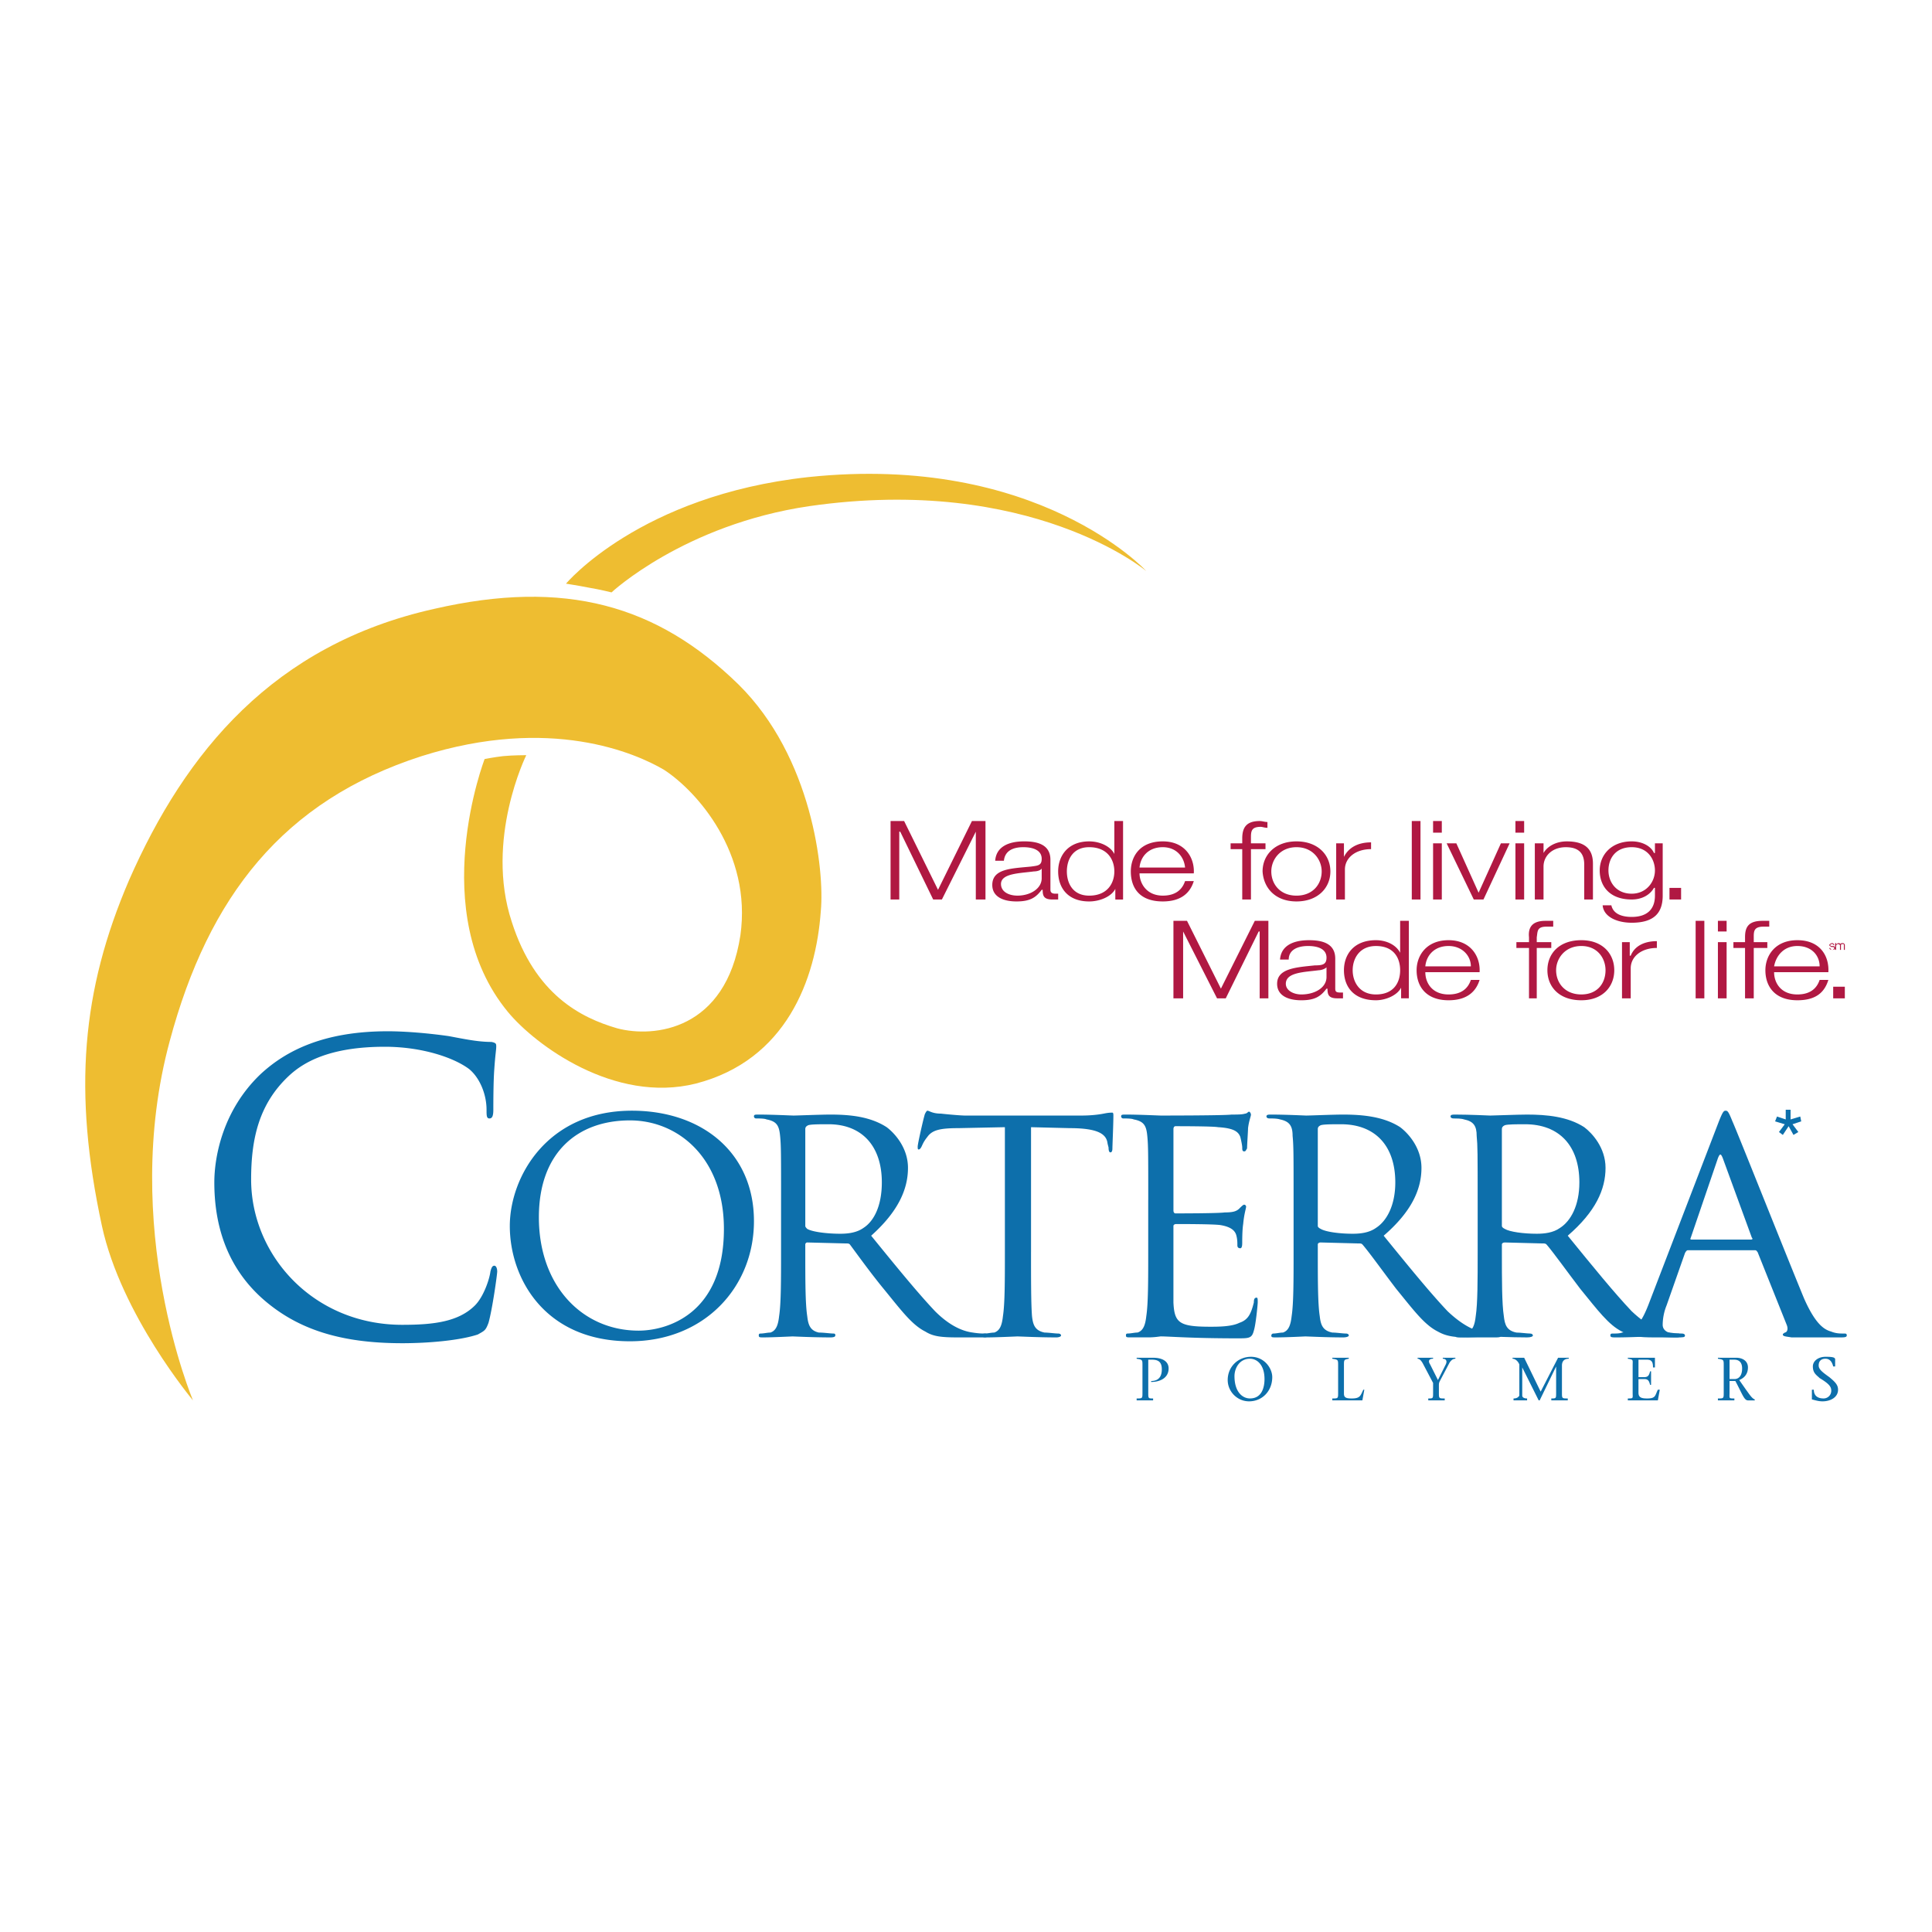<svg xmlns="http://www.w3.org/2000/svg" width="2500" height="2500" viewBox="0 0 192.756 192.756"><g fill-rule="evenodd" clip-rule="evenodd"><path fill="#fff" d="M0 0h192.756v192.756H0V0z"/><path d="M19.256 139.717s-7.346-17.303-2.319-35.861c3.866-14.402 11.309-23.971 25.131-28.417 12.855-4.06 21.362-.29 24.165 1.353 3.287 2.126 8.796 8.312 7.636 16.528-1.45 9.473-8.603 10.247-12.276 9.28-3.673-1.062-8.216-3.383-10.536-10.632-2.707-8.216 1.45-16.625 1.45-16.625s-1.354 0-2.32.097c-.87.097-1.836.29-1.836.29S42.455 91 50.67 100.957c2.707 3.285 10.633 9.182 18.752 7.152 8.989-2.32 11.985-10.344 12.469-17.206.387-4.06-.87-15.369-8.216-22.618-8.12-7.926-17.302-10.536-30.351-7.539-16.045 3.576-24.841 14.305-30.447 27.064-4.736 11.02-5.606 21.072-2.707 34.508 1.934 8.893 9.086 17.399 9.086 17.399z" fill="#eebd31"/><path d="M61.013 59.103s-1.16-.29-2.32-.483c-.966-.193-2.223-.387-2.223-.387s7.346-8.796 24.165-10.632c22.908-2.417 33.734 9.376 33.734 9.376s-11.504-9.666-33.638-6.477c-12.469 1.837-19.718 8.603-19.718 8.603z" fill="#eebd31"/><path fill="#b01842" d="M88.851 89.744h.869v-6.766h.097l3.287 6.766h.869l3.384-6.766v6.766h.965v-7.829H96.97l-3.384 6.862-3.382-6.862h-1.353v7.829zM103.93 87.617c0 1.063-1.16 1.74-2.416 1.74-.871 0-1.645-.387-1.645-1.16 0-1.063 1.838-1.063 3.287-1.256.289 0 .676-.097.773-.29v.966h.001zm-3.77-1.74c.096-.967.869-1.353 1.932-1.353.967 0 1.838.29 1.838 1.16 0 .677-.387.677-1.064.773-1.932.194-3.866.194-3.866 1.837 0 1.16 1.062 1.643 2.416 1.643s1.934-.387 2.514-1.16h.096c0 .58.098.966.967.966h.58v-.58h-.289c-.291 0-.484-.097-.484-.387v-2.997c0-1.546-1.354-1.836-2.609-1.836-1.643 0-2.803.58-2.9 1.933h.869v.001zM106.441 86.941c0-1.16.58-2.417 2.225-2.417 1.836 0 2.512 1.256 2.512 2.417 0 1.16-.676 2.417-2.512 2.417-1.645-.001-2.225-1.257-2.225-2.417zm5.608-5.026h-.871v3.286c-.387-.773-1.449-1.256-2.512-1.256-2.127 0-3.094 1.45-3.094 2.997 0 1.643.967 2.996 3.094 2.996 1.062 0 2.223-.483 2.609-1.256v1.063h.773v-7.83h.001zM119.105 87.134c.096-1.547-.871-3.19-3.094-3.19-2.32 0-3.189 1.546-3.189 2.997 0 1.643.869 2.996 3.189 2.996 1.74 0 2.707-.773 3.094-2.03h-.871c-.289.87-.967 1.45-2.223 1.45-1.643 0-2.32-1.257-2.32-2.223h5.414zm-5.414-.58c.098-1.063.869-2.03 2.32-2.03 1.354 0 2.127.966 2.223 2.03h-4.543zM126.258 84.138h-1.451v-.483c0-.677 0-1.16.967-1.16.193 0 .387.097.678.097v-.58c-.291 0-.484-.097-.773-.097-1.354 0-1.74.677-1.74 1.74v.483h-1.16v.58h1.16v5.026h.869v-5.026h1.451v-.58h-.001zM129.35 83.944c-2.125 0-3.383 1.353-3.383 2.997.098 1.643 1.258 2.996 3.383 2.996 2.127 0 3.383-1.353 3.383-2.996-.001-1.644-1.256-2.997-3.383-2.997zm0 .58c1.645 0 2.514 1.256 2.514 2.417 0 1.256-.869 2.417-2.514 2.417-1.643 0-2.512-1.16-2.512-2.417 0-1.16.869-2.417 2.512-2.417zM133.312 89.744h.871v-2.996c0-1.16 1.062-2.03 2.609-2.03v-.676c-1.256 0-2.223.483-2.707 1.45v-1.353h-.773v5.605zM140.854 89.744h.869v-7.829h-.869v7.829zM142.979 89.744h.871v-5.606h-.871v5.606zm0-6.669h.871v-1.16h-.871v1.16zM147.039 89.744h.967l2.609-5.606h-.869l-2.225 4.929-2.222-4.929h-.967l2.707 5.606zM151.195 89.744h.869v-5.606h-.869v5.606zm0-6.669h.869v-1.16h-.869v1.16zM153.129 89.744h.869v-3.286c0-1.063.871-1.933 2.223-1.933 1.451 0 1.838.773 1.838 1.74v3.479h.869v-3.576c0-1.354-.676-2.223-2.609-2.223-1.064 0-1.934.483-2.32 1.16v-.966h-.869v5.605h-.001zM162.795 89.164c-1.547 0-2.32-1.16-2.32-2.32s.676-2.32 2.32-2.32c1.643 0 2.318 1.256 2.318 2.32 0 1.16-.869 2.32-2.318 2.32zm3.092-5.026h-.773v.966h-.096c-.291-.676-1.16-1.16-2.223-1.16-2.031 0-3.191 1.353-3.191 2.9 0 1.546.967 2.899 3.191 2.899 1.062 0 1.836-.483 2.223-1.16h.096v.773c0 1.353-.773 2.126-2.318 2.126-.967 0-1.838-.29-2.031-1.16h-.869c.096 1.16 1.449 1.74 2.9 1.74 2.318 0 3.092-1.063 3.092-2.707v-5.217h-.001zM167.723 89.744v-1.16h-1.159v1.16h1.159zM117.074 99.604h.967v-6.67l3.383 6.67h.871l3.285-6.67h.098v6.67h.869v-7.733h-1.354l-3.382 6.766-3.383-6.766h-1.354v7.733zM132.346 97.477c0 1.062-1.158 1.74-2.512 1.74-.773 0-1.547-.387-1.547-1.064 0-1.158 1.836-1.158 3.287-1.352.193 0 .578-.098.771-.291v.967h.001zm-3.77-1.74c0-.967.871-1.354 1.934-1.354.967 0 1.836.29 1.836 1.16 0 .677-.385.773-1.158.773-1.838.193-3.77.29-3.77 1.836 0 1.16 1.062 1.645 2.416 1.645s1.934-.387 2.512-1.16h.098c0 .58.096.967.967.967h.58v-.58h-.291c-.387 0-.482-.098-.482-.387V95.64c0-1.547-1.354-1.837-2.609-1.837-1.645 0-2.803.58-2.9 1.934h.867zM134.957 96.801c0-1.161.676-2.417 2.32-2.417 1.836 0 2.416 1.257 2.416 2.417 0 1.158-.58 2.416-2.416 2.416-1.644 0-2.32-1.258-2.32-2.416zm5.605-4.93h-.869v3.189c-.387-.773-1.354-1.257-2.416-1.257-2.225 0-3.191 1.45-3.191 2.998 0 1.643.967 2.996 3.191 2.996.965 0 2.125-.484 2.512-1.258v1.064h.773v-7.732zM147.619 96.994c.096-1.547-.871-3.191-3.094-3.191s-3.189 1.547-3.189 2.998c0 1.643.967 2.996 3.189 2.996 1.74 0 2.707-.773 3.094-2.031h-.871c-.289.871-.965 1.451-2.223 1.451-1.643 0-2.32-1.16-2.32-2.223h5.414zm-5.414-.581c.098-1.063.871-2.03 2.32-2.03 1.354 0 2.223.967 2.223 2.03h-4.543zM154.771 93.997h-1.449v-.483c.096-.58 0-1.062.967-1.062h.676v-.58h-.773c-1.354 0-1.74.677-1.643 1.643v.483h-1.258v.58h1.258v5.027h.773v-5.027h1.449v-.581zM157.768 93.803c-2.223 0-3.383 1.354-3.383 2.998 0 1.643 1.16 2.996 3.383 2.996 2.127 0 3.287-1.354 3.287-2.996 0-1.644-1.16-2.998-3.287-2.998zm0 .58c1.643 0 2.416 1.257 2.416 2.417 0 1.256-.773 2.416-2.416 2.416s-2.514-1.16-2.514-2.416c0-1.16.871-2.417 2.514-2.417zM161.828 99.604h.869v-2.997c0-1.16 1.062-2.03 2.609-2.03V93.9c-1.256 0-2.223.483-2.609 1.45h-.096v-1.354h-.773v5.608zM169.174 99.604h.869v-7.733h-.869v7.733zM171.396 99.604h.869v-5.607h-.869v5.607zm0-6.67h.869v-1.063h-.869v1.063zM176.326 93.997h-1.354v-.483c0-.58 0-1.062.967-1.062h.58v-.58h-.676c-1.451 0-1.74.677-1.74 1.643v.483h-1.16v.58h1.16v5.027h.869v-5.027h1.354v-.581zM182.416 96.994c.096-1.547-.773-3.191-3.094-3.191-2.223 0-3.189 1.547-3.189 2.998 0 1.643.967 2.996 3.189 2.996 1.836 0 2.707-.773 3.094-2.031h-.871c-.289.871-.967 1.451-2.223 1.451-1.643 0-2.32-1.16-2.32-2.223h5.414zm-5.414-.581c.193-1.063.967-2.03 2.32-2.03 1.449 0 2.223.967 2.223 2.03h-4.543zM184.059 99.604v-1.161h-1.161v1.161h1.161zM182.996 94.287c0-.097-.098-.193-.193-.193-.098 0-.291.097-.291.193s.098.097.193.193h.098c.096 0 .193 0 .193.097s-.098.193-.193.193a.207.207 0 0 1-.193-.193h-.098c0 .097.098.193.291.193.096 0 .289 0 .289-.193a.207.207 0 0 0-.193-.193h-.096c-.098 0-.193 0-.193-.097s.096-.097.193-.097c.096 0 .096 0 .096.097h.097zM183.092 94.77h.098v-.387c0-.097.096-.193.193-.193.096 0 .193.097.193.097v.483h.096v-.387c0-.097 0-.193.098-.193.193 0 .193 0 .193.097v.483h.096v-.483a.207.207 0 0 0-.193-.193c-.096 0-.193 0-.289.097 0-.097-.098-.097-.098-.097-.193 0-.193.097-.289.097v-.097h-.098v.676z"/><path d="M26.409 129.76c-4.059-3.479-5.026-8.021-5.026-11.791 0-2.609.87-7.25 4.64-10.826 2.513-2.32 6.282-4.254 12.662-4.254 1.74 0 4.06.193 6.089.484 1.546.289 2.9.58 4.253.58.483.096.483.193.483.482 0 .291-.096.773-.193 2.223-.097 1.258-.097 3.48-.097 4.061s-.097.869-.387.869-.29-.289-.29-.869c0-1.547-.677-3.189-1.74-4.061-1.546-1.158-4.736-2.223-8.409-2.223-5.51 0-8.119 1.547-9.569 2.9-2.996 2.803-3.77 6.283-3.77 10.342 0 7.539 6.186 14.5 15.079 14.5 3.093 0 5.606-.291 7.25-1.934.87-.871 1.45-2.609 1.546-3.383.097-.387.193-.58.387-.58.193 0 .29.289.29.58 0 .289-.483 3.77-.87 5.123-.29.773-.387.773-1.063 1.158-1.74.58-4.833.871-7.54.871-6.282.002-10.438-1.448-13.725-4.252zM63.043 110.814c6.959 0 12.179 4.158 12.179 11.02 0 6.572-4.929 11.986-12.372 11.986-8.506 0-11.986-6.283-11.986-11.502 0-4.834 3.673-11.504 12.179-11.504zm.676 21.944c2.707 0 8.506-1.547 8.506-10.15 0-7.057-4.543-10.826-9.375-10.826-5.22 0-9.086 3.191-9.086 9.666 0 6.863 4.349 11.31 9.955 11.31zM77.928 119.707c0-4.541 0-5.412-.097-6.379s-.29-1.449-1.354-1.643c-.193-.098-.773-.098-1.063-.098a.207.207 0 0 1-.193-.193c0-.193.097-.193.483-.193 1.353 0 3.287.098 3.48.098.29 0 2.706-.098 3.673-.098 1.933 0 3.963.193 5.606 1.258.773.58 2.126 2.029 2.126 4.059 0 2.127-.967 4.35-3.673 6.768 2.513 3.092 4.64 5.701 6.379 7.539 1.643 1.643 2.997 2.029 3.77 2.125.58.098 1.062.098 1.256.098.098 0 .193.096.193.193 0 .193-.096.193-.676.193h-2.223c-1.74 0-2.513-.098-3.287-.58-1.353-.676-2.417-2.127-4.156-4.254-1.353-1.643-2.803-3.672-3.383-4.445-.096-.096-.193-.096-.386-.096l-3.866-.098c-.097 0-.193.098-.193.193v.773c0 2.803 0 5.123.193 6.379.097.871.29 1.451 1.16 1.643.483 0 1.16.098 1.45.098.193 0 .193.096.193.193 0 .096-.097.193-.483.193-1.74 0-3.673-.098-3.77-.098s-2.03.098-2.9.098c-.386 0-.483 0-.483-.193 0-.098 0-.193.193-.193.29 0 .676-.098.966-.098.58-.191.773-.771.87-1.643.193-1.256.193-3.576.193-6.379v-5.22h.002zm2.417 2.611c0 .096.097.193.193.289.483.291 1.933.484 3.286.484.773 0 1.643-.098 2.32-.58 1.063-.678 1.837-2.225 1.837-4.543 0-3.674-2.03-5.801-5.316-5.801-.87 0-1.74 0-2.03.098-.193.096-.29.193-.29.387v9.666z" fill="#0d6fab"/><path d="M102.865 124.928c0 2.803 0 5.123.098 6.379.096.871.289 1.451 1.256 1.643.387 0 1.064.098 1.354.098.193 0 .289.096.289.193 0 .096-.191.193-.482.193-1.74 0-3.672-.098-3.865-.098-.098 0-2.127.098-2.998.098-.387 0-.482 0-.482-.193 0-.098 0-.193.193-.193.289 0 .676-.098.967-.098.58-.191.773-.771.869-1.643.193-1.256.193-3.576.193-6.379v-12.469l-4.639.096c-1.837 0-2.61.193-3.093.871-.387.482-.483.773-.58.967s-.193.289-.29.289-.097-.096-.097-.289c0-.291.58-2.805.676-3.094 0-.098.193-.484.29-.484.193 0 .483.291 1.353.291.87.096 2.03.193 2.417.193h11.599c.967 0 1.74-.098 2.223-.193.484-.098.676-.098.869-.098.098 0 .098.193.098.291 0 .869-.098 2.996-.098 3.287 0 .289-.096.387-.193.387-.096 0-.191-.098-.191-.484l-.098-.387c-.096-.869-.773-1.547-3.77-1.547l-3.867-.096v12.469h-.001zM114.561 119.707c0-4.541 0-5.412-.096-6.379s-.289-1.449-1.354-1.643c-.193-.098-.773-.098-1.062-.098a.206.206 0 0 1-.193-.193c0-.193.096-.193.482-.193 1.354 0 3.287.098 3.48.098s6.379 0 7.057-.098c.578 0 1.062 0 1.352-.096.193 0 .291-.193.387-.193.098 0 .193.193.193.289 0 .193-.193.58-.289 1.354 0 .291-.098 1.645-.098 2.031-.096.096-.096.289-.289.289s-.193-.193-.193-.387-.098-.676-.193-1.062c-.193-.484-.58-.871-2.223-.967-.484-.098-3.867-.098-4.254-.098-.096 0-.193.098-.193.291v8.119c0 .193.098.289.193.289.484 0 4.254 0 4.93-.096.773 0 1.16-.098 1.449-.387.193-.193.387-.387.484-.387.096 0 .193.096.193.193 0 .193-.193.676-.291 1.74-.096.58-.096 1.643-.096 1.836s0 .58-.193.58-.291-.098-.291-.291c0-.289 0-.578-.096-.965-.098-.387-.387-.871-1.643-1.064-.773-.096-3.867-.096-4.35-.096-.193 0-.291.096-.291.193v7.634c.098 2.031.58 2.418 3.674 2.418.773 0 2.127 0 2.898-.387.871-.291 1.16-.871 1.451-2.031 0-.387.096-.482.289-.482.098 0 .098.193.098.482 0 .193-.193 2.225-.387 2.805-.193.771-.484.771-1.645.771-4.639 0-6.766-.193-7.635-.193-.098 0-.58.098-1.258.098h-1.738c-.386 0-.484 0-.484-.193 0-.098 0-.193.193-.193.291 0 .678-.098.967-.098.58-.191.773-.771.871-1.643.191-1.256.191-3.576.191-6.379v-5.218h.003zM129.061 119.707c0-4.541 0-5.412-.098-6.379 0-.967-.289-1.449-1.256-1.643-.289-.098-.773-.098-1.062-.098-.193 0-.291-.096-.291-.193 0-.193.193-.193.484-.193 1.449 0 3.383.098 3.479.098.387 0 2.707-.098 3.674-.098 1.934 0 4.059.193 5.703 1.258.773.58 2.125 2.029 2.125 4.059 0 2.127-.965 4.35-3.77 6.768 2.514 3.092 4.641 5.701 6.381 7.539 1.738 1.643 2.996 2.029 3.77 2.125.676.098 1.062.098 1.256.098s.291.096.291.193c0 .193-.193.193-.773.193h-2.225c-1.643 0-2.416-.098-3.285-.58-1.354-.676-2.418-2.127-4.156-4.254-1.258-1.643-2.707-3.672-3.383-4.445-.098-.096-.193-.096-.387-.096l-3.77-.098c-.193 0-.291.098-.291.193v.773c0 2.803 0 5.123.193 6.379.098.871.291 1.451 1.256 1.643.387 0 1.064.098 1.354.098.193 0 .291.096.291.193 0 .096-.193.193-.58.193-1.645 0-3.576-.098-3.77-.098 0 0-1.934.098-2.9.098-.387 0-.482 0-.482-.193 0-.098.096-.193.193-.193.289 0 .676-.098.967-.098.578-.191.771-.771.869-1.643.193-1.256.193-3.576.193-6.379v-5.22zm2.416 2.611c0 .096.098.193.291.289.482.291 1.836.484 3.189.484.773 0 1.643-.098 2.32-.58 1.062-.678 1.932-2.225 1.932-4.543 0-3.674-2.029-5.801-5.412-5.801-.871 0-1.74 0-2.029.098-.193.096-.291.193-.291.387v9.666z" fill="#0d6fab"/><path d="M147.426 119.707c0-4.541 0-5.412-.098-6.379 0-.967-.289-1.449-1.256-1.643-.289-.098-.773-.098-1.062-.098-.193 0-.291-.096-.291-.193 0-.193.193-.193.484-.193 1.449 0 3.383.098 3.479.098.387 0 2.707-.098 3.674-.098 1.934 0 4.059.193 5.703 1.258.771.58 2.125 2.029 2.125 4.059 0 2.127-.967 4.35-3.77 6.768 2.514 3.092 4.641 5.701 6.381 7.539 1.738 1.643 2.996 2.029 3.77 2.125.676.098 1.062.098 1.256.098s.289.096.289.193c0 .193-.193.193-.771.193h-2.225c-1.643 0-2.416-.098-3.285-.58-1.354-.676-2.418-2.127-4.156-4.254-1.258-1.643-2.707-3.672-3.383-4.445-.098-.096-.193-.096-.387-.096l-3.771-.098c-.193 0-.289.098-.289.193v.773c0 2.803 0 5.123.193 6.379.096.871.289 1.451 1.256 1.643.387 0 1.064.098 1.354.098.193 0 .291.096.291.193 0 .096-.193.193-.58.193-1.645 0-3.576-.098-3.77-.098 0 0-1.934.098-2.9.098-.387 0-.482 0-.482-.193 0-.098.096-.193.193-.193.289 0 .676-.098.965-.098.58-.191.773-.771.871-1.643.193-1.256.193-3.576.193-6.379v-5.22h-.001zm2.416 2.611c0 .096.096.193.289.289.484.291 1.838.484 3.191.484.773 0 1.643-.098 2.318-.58 1.064-.678 1.934-2.225 1.934-4.543 0-3.674-2.029-5.801-5.412-5.801-.871 0-1.74 0-2.031.098-.193.096-.289.193-.289.387v9.666z" fill="#0d6fab"/><path d="M171.494 111.879c.387-.967.482-1.064.676-1.064s.289.098.676 1.064c.484 1.062 5.316 13.242 7.154 17.688 1.158 2.611 2.029 3.094 2.705 3.287.484.193.871.193 1.258.193.193 0 .289 0 .289.193s-.289.193-.676.193h-4.834c-.58-.098-.869-.098-.869-.291 0-.096.096-.096.193-.193.193 0 .387-.289.193-.771l-2.9-7.25c-.096-.098-.096-.193-.289-.193h-6.67c-.098 0-.193.096-.291.289l-1.836 5.221a5.275 5.275 0 0 0-.387 1.934c0 .58.58.869 1.16.869h.291c.191 0 .289 0 .289.193s-.193.193-.482.193c-.678 0-2.031-.098-2.418-.098-.289 0-2.029.098-3.479.098-.387 0-.58 0-.58-.193s.096-.193.289-.193.678 0 .871-.098c1.449-.191 2.029-1.256 2.609-2.705l7.058-18.366zm3.19 11.793c.193 0 .193-.098.096-.193l-2.898-7.928c-.193-.482-.291-.482-.484 0l-2.707 7.928c-.096.193 0 .193.098.193h5.895zM177.293 111.395l.869.291v-.967h.484v.967l.967-.291.096.484-.869.289.58.773-.484.291-.483-.871-.58.871-.387-.291.58-.773-.966-.289.193-.484zM114.561 135.656h.387c.678 0 .967.291.967.967s-.289 1.16-1.062 1.16v.096c.869 0 1.74-.387 1.74-1.352 0-.678-.58-1.064-1.547-1.064h-1.643v.098c.58.096.58.096.58.676v2.707c0 .58 0 .58-.58.58v.193h1.643v-.193c-.484 0-.484 0-.484-.58v-3.288h-.001zM124.613 139.812c1.354 0 2.32-1.062 2.32-2.416 0-.869-.773-2.029-2.127-2.029-1.256 0-2.318.967-2.318 2.318 0 1.161.965 2.127 2.125 2.127zm.098-.289c-.773 0-1.547-.678-1.547-2.225 0-.771.482-1.738 1.547-1.738.676 0 1.449.58 1.449 2.029 0 .87-.289 1.934-1.449 1.934zM132.926 139.717h2.998l.193-1.064h-.098c-.289.58-.289.871-1.16.871-.58 0-.773-.098-.773-.484v-2.803c0-.58 0-.58.484-.676v-.098h-1.645v.098c.58.096.58.096.58.676v2.707c0 .58 0 .58-.58.58v.193h.001zM142.496 139.717h1.643v-.193c-.58 0-.58 0-.58-.58v-.678c0-.193 0-.289.098-.482l.967-1.836c.193-.291.387-.387.58-.387v-.098h-1.258v.098c.291 0 .484.193.291.58l-.773 1.545-.773-1.545c-.193-.291-.193-.58.289-.58v-.098h-1.547v.098c.193 0 .387.193.58.58l.967 1.836v.967c0 .58 0 .58-.482.58v.193h-.002zM153.516 139.717h.096l1.643-3.383v2.609c0 .58 0 .58-.482.58v.193h1.643v-.193c-.58 0-.58 0-.58-.58v-2.707c0-.387.193-.676.678-.676v-.098h-1.064l-1.738 3.383-1.645-3.383h-1.16v.098c.291 0 .58.289.678.58v3.092c-.098.193-.291.291-.58.291v.193h1.354v-.193c-.291 0-.484-.098-.484-.291v-2.803l1.641 3.288zM162.408 139.717h2.996l.193-1.064h-.193c-.291.58-.193.871-1.064.871-.58 0-.869-.098-.869-.58v-1.354h.58c.387 0 .482.193.58.58h.096v-1.354h-.096c-.098.387-.193.58-.58.58h-.58v-1.74h.869c.484 0 .58.291.58.773h.193v-.967h-2.705v.098c.58.096.482.096.482.676v2.707c0 .58.098.58-.482.58v.194zM172.557 135.656h.482c.387 0 .773.193.773.871 0 .676-.289 1.062-.773 1.062h-.482v-1.933zm-1.161-.095c.58.096.58.096.58.676v2.707c0 .58 0 .58-.58.58v.193h1.643v-.193c-.58 0-.482 0-.482-.58v-1.16h.58c.676 1.256.869 1.934 1.256 1.934h.678v-.098c-.291-.096-.58-.58-.871-.967l-.676-.967c.482-.193.869-.58.869-1.256s-.58-.967-1.16-.967h-1.836v.098h-.001zM183.092 136.334v-.773l-.096-.098c-.193-.096-.58-.096-.871-.096-.676 0-1.256.387-1.256.967 0 .676.387.869.676 1.158.967.58 1.16.871 1.16 1.258a.763.763 0 0 1-.773.773c-.482 0-.967-.193-.967-.871h-.193v.967c.387.098.678.193 1.064.193.773 0 1.547-.387 1.547-1.16 0-.482-.291-.773-.871-1.256-.676-.484-1.062-.773-1.062-1.16 0-.482.289-.676.676-.676.484 0 .678.387.773.773h.193v.001z" fill="#0d6fab"/></g></svg>